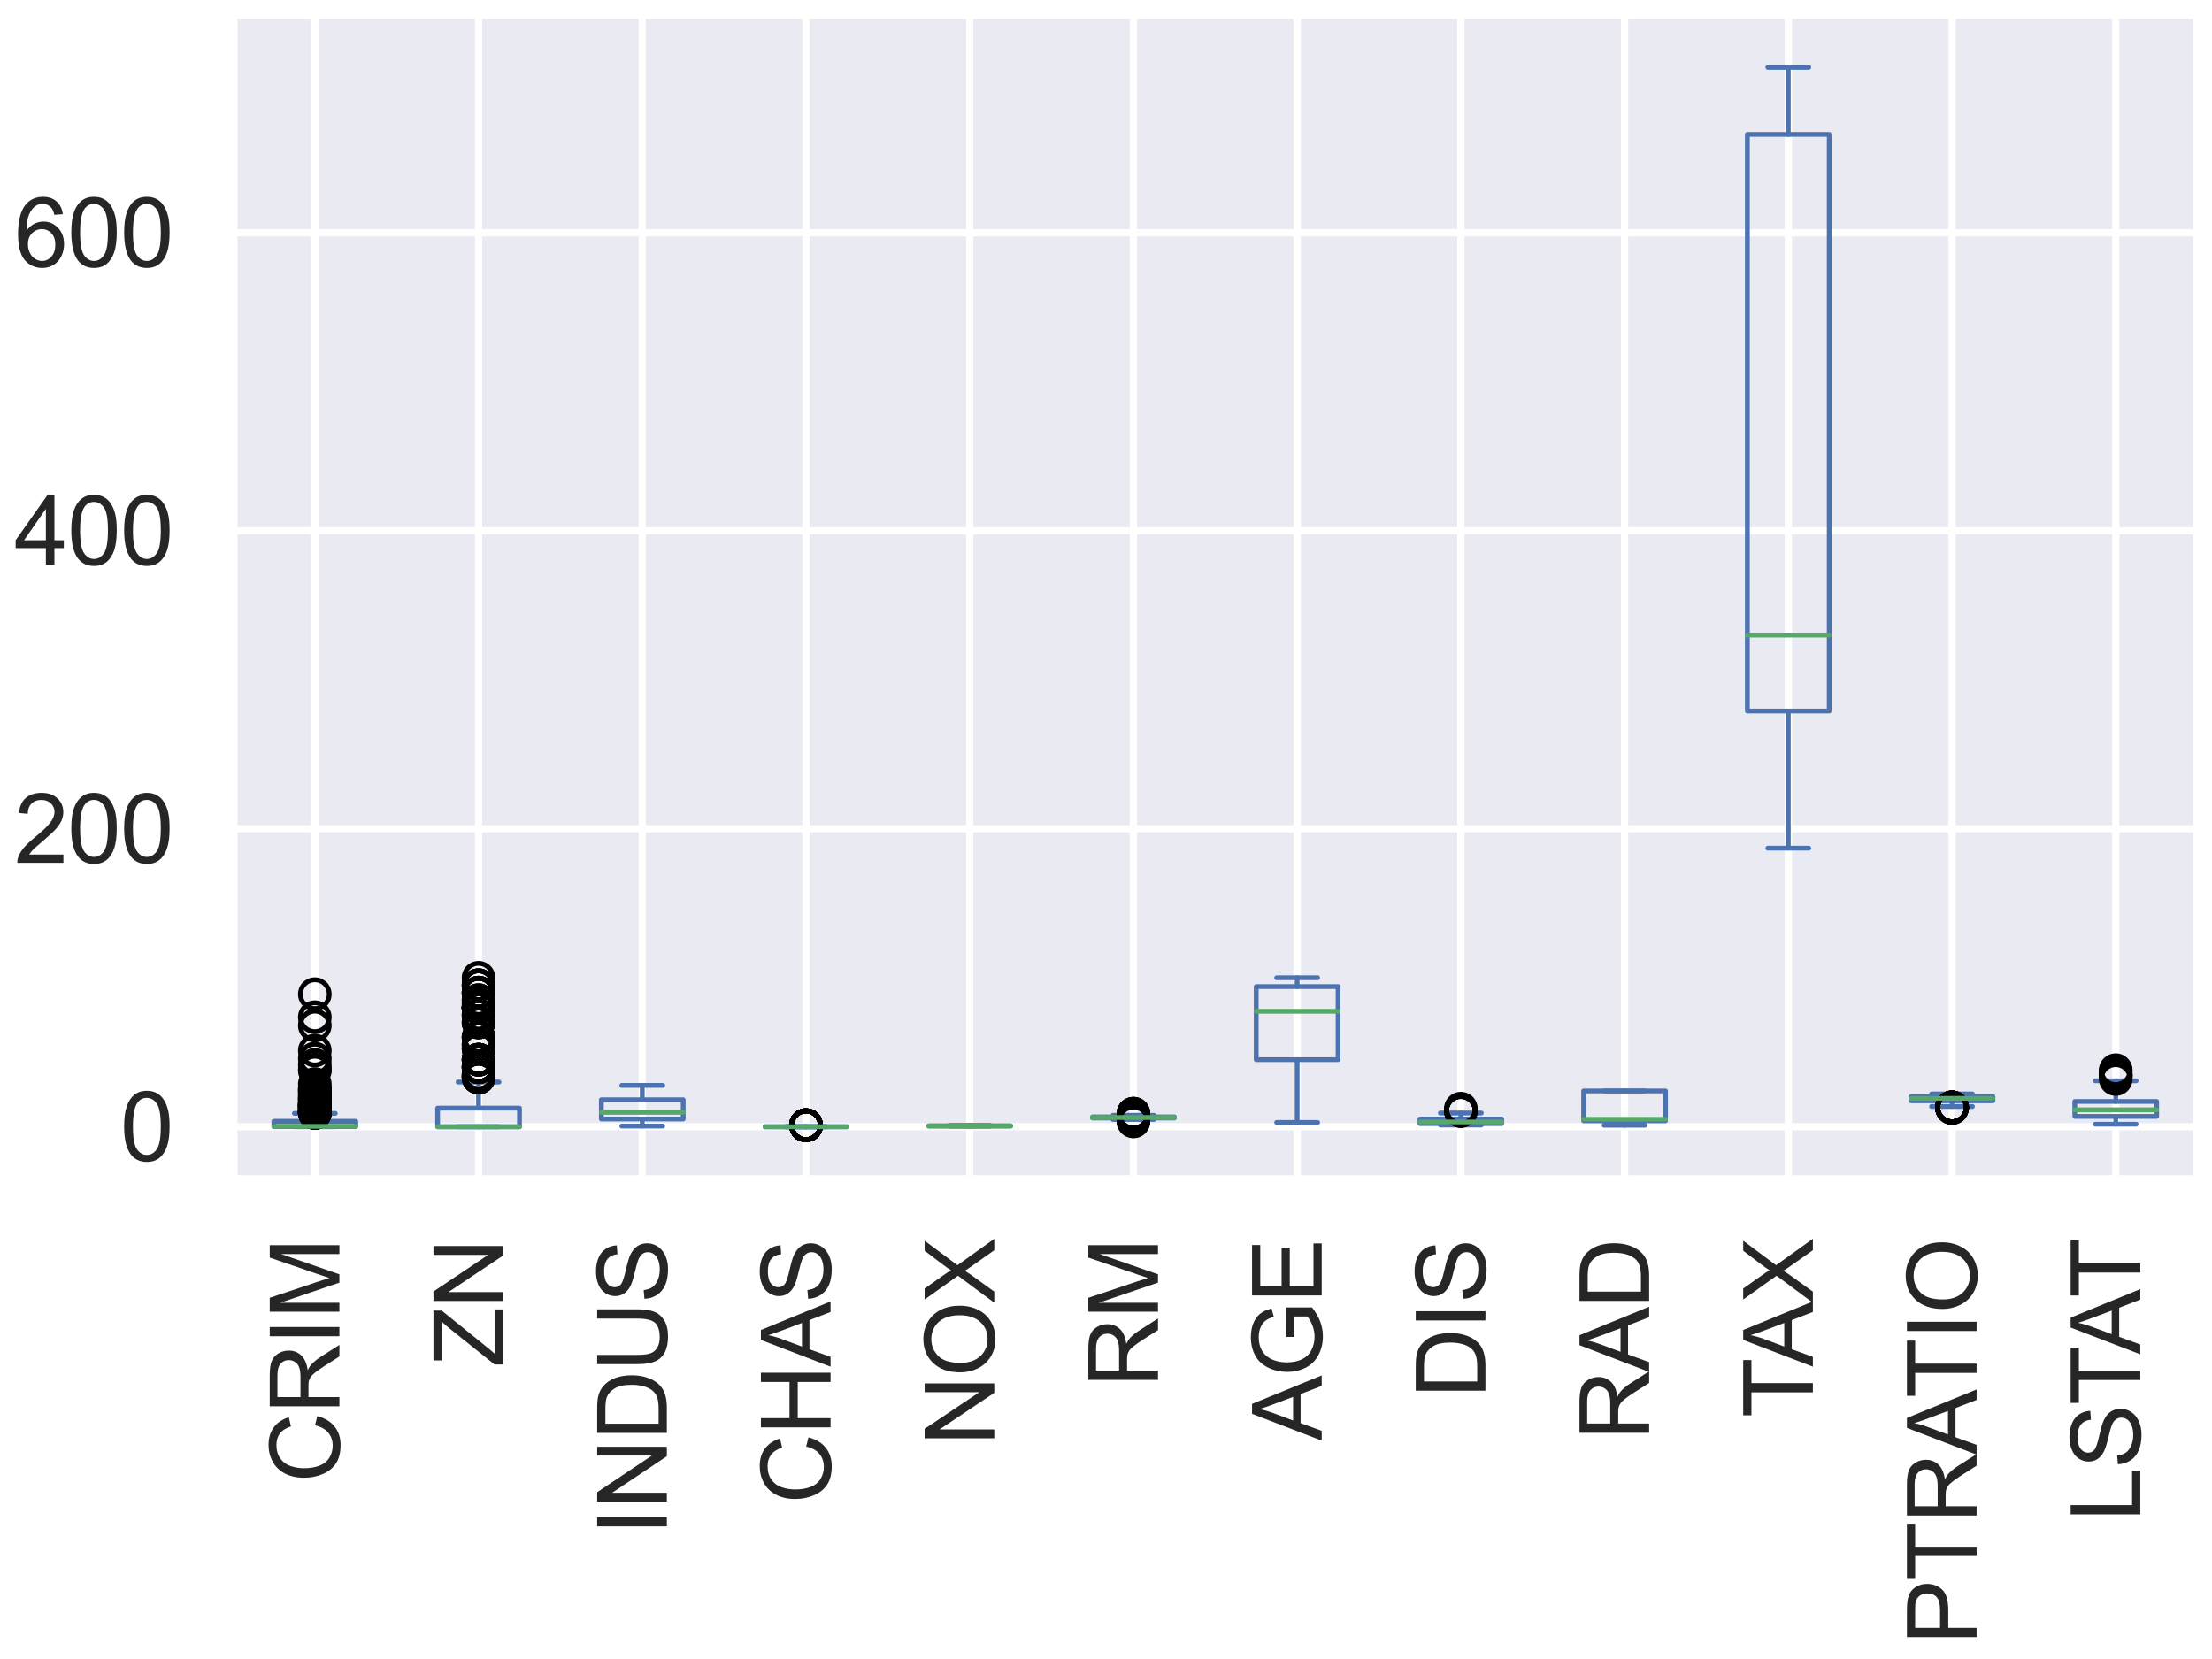 <?xml version="1.0" encoding="utf-8" standalone="no"?>
<!DOCTYPE svg PUBLIC "-//W3C//DTD SVG 1.1//EN"
  "http://www.w3.org/Graphics/SVG/1.1/DTD/svg11.dtd">
<svg xmlns:xlink="http://www.w3.org/1999/xlink" width="460.8pt" height="345.6pt" viewBox="0 0 460.8 345.6" xmlns="http://www.w3.org/2000/svg" version="1.1">
 <defs>
  <style type="text/css">*{stroke-linejoin: round; stroke-linecap: butt}</style>
 </defs>
 <g id="figure_1">
  <g id="patch_1">
   <path d="M 0 345.6 
L 460.8 345.6 
L 460.8 0 
L 0 0 
z
" style="fill: #ffffff"/>
  </g>
  <g id="axes_1">
   <g id="patch_2">
    <path d="M 48.532 245.758 
L 457.8 245.758 
L 457.8 3 
L 48.532 3 
z
" style="fill: #eaeaf2"/>
   </g>
   <g id="matplotlib.axis_1">
    <g id="xtick_1">
     <g id="line2d_1">
      <path d="M 65.585 245.758 
L 65.585 3 
" clip-path="url(#pb0c909e4e2)" style="fill: none; stroke: #ffffff; stroke-width: 1.5; stroke-linecap: round"/>
     </g>
     <g id="text_1">
      <!-- CRIM -->
      <g style="fill: #262626" transform="translate(70.704 308.85) rotate(-90) scale(0.198 -0.198)">
       <defs>
        <path id="ArialMT-43" d="M 3763 1606 
L 4369 1453 
Q 4178 706 3683 314 
Q 3188 -78 2472 -78 
Q 1731 -78 1267 223 
Q 803 525 561 1097 
Q 319 1669 319 2325 
Q 319 3041 592 3573 
Q 866 4106 1370 4382 
Q 1875 4659 2481 4659 
Q 3169 4659 3637 4309 
Q 4106 3959 4291 3325 
L 3694 3184 
Q 3534 3684 3231 3912 
Q 2928 4141 2469 4141 
Q 1941 4141 1586 3887 
Q 1231 3634 1087 3207 
Q 944 2781 944 2328 
Q 944 1744 1114 1308 
Q 1284 872 1643 656 
Q 2003 441 2422 441 
Q 2931 441 3284 734 
Q 3638 1028 3763 1606 
z
" transform="scale(0.016)"/>
        <path id="ArialMT-52" d="M 503 0 
L 503 4581 
L 2534 4581 
Q 3147 4581 3465 4457 
Q 3784 4334 3975 4021 
Q 4166 3709 4166 3331 
Q 4166 2844 3850 2509 
Q 3534 2175 2875 2084 
Q 3116 1969 3241 1856 
Q 3506 1613 3744 1247 
L 4541 0 
L 3778 0 
L 3172 953 
Q 2906 1366 2734 1584 
Q 2563 1803 2427 1890 
Q 2291 1978 2150 2013 
Q 2047 2034 1813 2034 
L 1109 2034 
L 1109 0 
L 503 0 
z
M 1109 2559 
L 2413 2559 
Q 2828 2559 3062 2645 
Q 3297 2731 3419 2920 
Q 3541 3109 3541 3331 
Q 3541 3656 3305 3865 
Q 3069 4075 2559 4075 
L 1109 4075 
L 1109 2559 
z
" transform="scale(0.016)"/>
        <path id="ArialMT-49" d="M 597 0 
L 597 4581 
L 1203 4581 
L 1203 0 
L 597 0 
z
" transform="scale(0.016)"/>
        <path id="ArialMT-4d" d="M 475 0 
L 475 4581 
L 1388 4581 
L 2472 1338 
Q 2622 884 2691 659 
Q 2769 909 2934 1394 
L 4031 4581 
L 4847 4581 
L 4847 0 
L 4263 0 
L 4263 3834 
L 2931 0 
L 2384 0 
L 1059 3900 
L 1059 0 
L 475 0 
z
" transform="scale(0.016)"/>
       </defs>
       <use xlink:href="#ArialMT-43"/>
       <use xlink:href="#ArialMT-52" x="72.217"/>
       <use xlink:href="#ArialMT-49" x="144.434"/>
       <use xlink:href="#ArialMT-4d" x="172.217"/>
      </g>
     </g>
    </g>
    <g id="xtick_2">
     <g id="line2d_2">
      <path d="M 99.691 245.758 
L 99.691 3 
" clip-path="url(#pb0c909e4e2)" style="fill: none; stroke: #ffffff; stroke-width: 1.5; stroke-linecap: round"/>
     </g>
     <g id="text_2">
      <!-- ZN -->
      <g style="fill: #262626" transform="translate(104.809 284.651) rotate(-90) scale(0.198 -0.198)">
       <defs>
        <path id="ArialMT-5a" d="M 128 0 
L 128 563 
L 2475 3497 
Q 2725 3809 2950 4041 
L 394 4041 
L 394 4581 
L 3675 4581 
L 3675 4041 
L 1103 863 
L 825 541 
L 3750 541 
L 3750 0 
L 128 0 
z
" transform="scale(0.016)"/>
        <path id="ArialMT-4e" d="M 488 0 
L 488 4581 
L 1109 4581 
L 3516 984 
L 3516 4581 
L 4097 4581 
L 4097 0 
L 3475 0 
L 1069 3600 
L 1069 0 
L 488 0 
z
" transform="scale(0.016)"/>
       </defs>
       <use xlink:href="#ArialMT-5a"/>
       <use xlink:href="#ArialMT-4e" x="61.084"/>
      </g>
     </g>
    </g>
    <g id="xtick_3">
     <g id="line2d_3">
      <path d="M 133.796 245.758 
L 133.796 3 
" clip-path="url(#pb0c909e4e2)" style="fill: none; stroke: #ffffff; stroke-width: 1.5; stroke-linecap: round"/>
     </g>
     <g id="text_3">
      <!-- INDUS -->
      <g style="fill: #262626" transform="translate(138.915 319.864) rotate(-90) scale(0.198 -0.198)">
       <defs>
        <path id="ArialMT-44" d="M 494 0 
L 494 4581 
L 2072 4581 
Q 2606 4581 2888 4516 
Q 3281 4425 3559 4188 
Q 3922 3881 4101 3404 
Q 4281 2928 4281 2316 
Q 4281 1794 4159 1391 
Q 4038 988 3847 723 
Q 3656 459 3429 307 
Q 3203 156 2883 78 
Q 2563 0 2147 0 
L 494 0 
z
M 1100 541 
L 2078 541 
Q 2531 541 2789 625 
Q 3047 709 3200 863 
Q 3416 1078 3536 1442 
Q 3656 1806 3656 2325 
Q 3656 3044 3420 3430 
Q 3184 3816 2847 3947 
Q 2603 4041 2063 4041 
L 1100 4041 
L 1100 541 
z
" transform="scale(0.016)"/>
        <path id="ArialMT-55" d="M 3500 4581 
L 4106 4581 
L 4106 1934 
Q 4106 1244 3950 837 
Q 3794 431 3386 176 
Q 2978 -78 2316 -78 
Q 1672 -78 1262 144 
Q 853 366 678 786 
Q 503 1206 503 1934 
L 503 4581 
L 1109 4581 
L 1109 1938 
Q 1109 1341 1220 1058 
Q 1331 775 1601 622 
Q 1872 469 2263 469 
Q 2931 469 3215 772 
Q 3500 1075 3500 1938 
L 3500 4581 
z
" transform="scale(0.016)"/>
        <path id="ArialMT-53" d="M 288 1472 
L 859 1522 
Q 900 1178 1048 958 
Q 1197 738 1509 602 
Q 1822 466 2213 466 
Q 2559 466 2825 569 
Q 3091 672 3220 851 
Q 3350 1031 3350 1244 
Q 3350 1459 3225 1620 
Q 3100 1781 2813 1891 
Q 2628 1963 1997 2114 
Q 1366 2266 1113 2400 
Q 784 2572 623 2826 
Q 463 3081 463 3397 
Q 463 3744 659 4045 
Q 856 4347 1234 4503 
Q 1613 4659 2075 4659 
Q 2584 4659 2973 4495 
Q 3363 4331 3572 4012 
Q 3781 3694 3797 3291 
L 3216 3247 
Q 3169 3681 2898 3903 
Q 2628 4125 2100 4125 
Q 1550 4125 1298 3923 
Q 1047 3722 1047 3438 
Q 1047 3191 1225 3031 
Q 1400 2872 2139 2705 
Q 2878 2538 3153 2413 
Q 3553 2228 3743 1945 
Q 3934 1663 3934 1294 
Q 3934 928 3725 604 
Q 3516 281 3123 101 
Q 2731 -78 2241 -78 
Q 1619 -78 1198 103 
Q 778 284 539 648 
Q 300 1013 288 1472 
z
" transform="scale(0.016)"/>
       </defs>
       <use xlink:href="#ArialMT-49"/>
       <use xlink:href="#ArialMT-4e" x="27.783"/>
       <use xlink:href="#ArialMT-44" x="100"/>
       <use xlink:href="#ArialMT-55" x="172.217"/>
       <use xlink:href="#ArialMT-53" x="244.434"/>
      </g>
     </g>
    </g>
    <g id="xtick_4">
     <g id="line2d_4">
      <path d="M 167.902 245.758 
L 167.902 3 
" clip-path="url(#pb0c909e4e2)" style="fill: none; stroke: #ffffff; stroke-width: 1.5; stroke-linecap: round"/>
     </g>
     <g id="text_4">
      <!-- CHAS -->
      <g style="fill: #262626" transform="translate(173.021 313.271) rotate(-90) scale(0.198 -0.198)">
       <defs>
        <path id="ArialMT-48" d="M 513 0 
L 513 4581 
L 1119 4581 
L 1119 2700 
L 3500 2700 
L 3500 4581 
L 4106 4581 
L 4106 0 
L 3500 0 
L 3500 2159 
L 1119 2159 
L 1119 0 
L 513 0 
z
" transform="scale(0.016)"/>
        <path id="ArialMT-41" d="M -9 0 
L 1750 4581 
L 2403 4581 
L 4278 0 
L 3588 0 
L 3053 1388 
L 1138 1388 
L 634 0 
L -9 0 
z
M 1313 1881 
L 2866 1881 
L 2388 3150 
Q 2169 3728 2063 4100 
Q 1975 3659 1816 3225 
L 1313 1881 
z
" transform="scale(0.016)"/>
       </defs>
       <use xlink:href="#ArialMT-43"/>
       <use xlink:href="#ArialMT-48" x="72.217"/>
       <use xlink:href="#ArialMT-41" x="144.434"/>
       <use xlink:href="#ArialMT-53" x="211.133"/>
      </g>
     </g>
    </g>
    <g id="xtick_5">
     <g id="line2d_5">
      <path d="M 202.008 245.758 
L 202.008 3 
" clip-path="url(#pb0c909e4e2)" style="fill: none; stroke: #ffffff; stroke-width: 1.5; stroke-linecap: round"/>
     </g>
     <g id="text_5">
      <!-- NOX -->
      <g style="fill: #262626" transform="translate(207.126 301.165) rotate(-90) scale(0.198 -0.198)">
       <defs>
        <path id="ArialMT-4f" d="M 309 2231 
Q 309 3372 921 4017 
Q 1534 4663 2503 4663 
Q 3138 4663 3647 4359 
Q 4156 4056 4423 3514 
Q 4691 2972 4691 2284 
Q 4691 1588 4409 1038 
Q 4128 488 3612 205 
Q 3097 -78 2500 -78 
Q 1853 -78 1343 234 
Q 834 547 571 1087 
Q 309 1628 309 2231 
z
M 934 2222 
Q 934 1394 1379 917 
Q 1825 441 2497 441 
Q 3181 441 3623 922 
Q 4066 1403 4066 2288 
Q 4066 2847 3877 3264 
Q 3688 3681 3323 3911 
Q 2959 4141 2506 4141 
Q 1863 4141 1398 3698 
Q 934 3256 934 2222 
z
" transform="scale(0.016)"/>
        <path id="ArialMT-58" d="M 28 0 
L 1800 2388 
L 238 4581 
L 959 4581 
L 1791 3406 
Q 2050 3041 2159 2844 
Q 2313 3094 2522 3366 
L 3444 4581 
L 4103 4581 
L 2494 2422 
L 4228 0 
L 3478 0 
L 2325 1634 
Q 2228 1775 2125 1941 
Q 1972 1691 1906 1597 
L 756 0 
L 28 0 
z
" transform="scale(0.016)"/>
       </defs>
       <use xlink:href="#ArialMT-4e"/>
       <use xlink:href="#ArialMT-4f" x="72.217"/>
       <use xlink:href="#ArialMT-58" x="150"/>
      </g>
     </g>
    </g>
    <g id="xtick_6">
     <g id="line2d_6">
      <path d="M 236.113 245.758 
L 236.113 3 
" clip-path="url(#pb0c909e4e2)" style="fill: none; stroke: #ffffff; stroke-width: 1.5; stroke-linecap: round"/>
     </g>
     <g id="text_6">
      <!-- RM -->
      <g style="fill: #262626" transform="translate(241.232 289.05) rotate(-90) scale(0.198 -0.198)">
       <use xlink:href="#ArialMT-52"/>
       <use xlink:href="#ArialMT-4d" x="72.217"/>
      </g>
     </g>
    </g>
    <g id="xtick_7">
     <g id="line2d_7">
      <path d="M 270.219 245.758 
L 270.219 3 
" clip-path="url(#pb0c909e4e2)" style="fill: none; stroke: #ffffff; stroke-width: 1.5; stroke-linecap: round"/>
     </g>
     <g id="text_7">
      <!-- AGE -->
      <g style="fill: #262626" transform="translate(275.337 300.073) rotate(-90) scale(0.198 -0.198)">
       <defs>
        <path id="ArialMT-47" d="M 2638 1797 
L 2638 2334 
L 4578 2338 
L 4578 638 
Q 4131 281 3656 101 
Q 3181 -78 2681 -78 
Q 2006 -78 1454 211 
Q 903 500 622 1047 
Q 341 1594 341 2269 
Q 341 2938 620 3517 
Q 900 4097 1425 4378 
Q 1950 4659 2634 4659 
Q 3131 4659 3532 4498 
Q 3934 4338 4162 4050 
Q 4391 3763 4509 3300 
L 3963 3150 
Q 3859 3500 3706 3700 
Q 3553 3900 3268 4020 
Q 2984 4141 2638 4141 
Q 2222 4141 1919 4014 
Q 1616 3888 1430 3681 
Q 1244 3475 1141 3228 
Q 966 2803 966 2306 
Q 966 1694 1177 1281 
Q 1388 869 1791 669 
Q 2194 469 2647 469 
Q 3041 469 3416 620 
Q 3791 772 3984 944 
L 3984 1797 
L 2638 1797 
z
" transform="scale(0.016)"/>
        <path id="ArialMT-45" d="M 506 0 
L 506 4581 
L 3819 4581 
L 3819 4041 
L 1113 4041 
L 1113 2638 
L 3647 2638 
L 3647 2100 
L 1113 2100 
L 1113 541 
L 3925 541 
L 3925 0 
L 506 0 
z
" transform="scale(0.016)"/>
       </defs>
       <use xlink:href="#ArialMT-41"/>
       <use xlink:href="#ArialMT-47" x="66.699"/>
       <use xlink:href="#ArialMT-45" x="144.482"/>
      </g>
     </g>
    </g>
    <g id="xtick_8">
     <g id="line2d_8">
      <path d="M 304.324 245.758 
L 304.324 3 
" clip-path="url(#pb0c909e4e2)" style="fill: none; stroke: #ffffff; stroke-width: 1.5; stroke-linecap: round"/>
     </g>
     <g id="text_8">
      <!-- DIS -->
      <g style="fill: #262626" transform="translate(309.443 291.265) rotate(-90) scale(0.198 -0.198)">
       <use xlink:href="#ArialMT-44"/>
       <use xlink:href="#ArialMT-49" x="72.217"/>
       <use xlink:href="#ArialMT-53" x="100"/>
      </g>
     </g>
    </g>
    <g id="xtick_9">
     <g id="line2d_9">
      <path d="M 338.43 245.758 
L 338.43 3 
" clip-path="url(#pb0c909e4e2)" style="fill: none; stroke: #ffffff; stroke-width: 1.5; stroke-linecap: round"/>
     </g>
     <g id="text_9">
      <!-- RAD -->
      <g style="fill: #262626" transform="translate(343.549 300.064) rotate(-90) scale(0.198 -0.198)">
       <use xlink:href="#ArialMT-52"/>
       <use xlink:href="#ArialMT-41" x="72.217"/>
       <use xlink:href="#ArialMT-44" x="138.916"/>
      </g>
     </g>
    </g>
    <g id="xtick_10">
     <g id="line2d_10">
      <path d="M 372.536 245.758 
L 372.536 3 
" clip-path="url(#pb0c909e4e2)" style="fill: none; stroke: #ffffff; stroke-width: 1.5; stroke-linecap: round"/>
     </g>
     <g id="text_10">
      <!-- TAX -->
      <g style="fill: #262626" transform="translate(377.654 295.306) rotate(-90) scale(0.198 -0.198)">
       <defs>
        <path id="ArialMT-54" d="M 1659 0 
L 1659 4041 
L 150 4041 
L 150 4581 
L 3781 4581 
L 3781 4041 
L 2266 4041 
L 2266 0 
L 1659 0 
z
" transform="scale(0.016)"/>
       </defs>
       <use xlink:href="#ArialMT-54"/>
       <use xlink:href="#ArialMT-41" x="53.709"/>
       <use xlink:href="#ArialMT-58" x="120.408"/>
      </g>
     </g>
    </g>
    <g id="xtick_11">
     <g id="line2d_11">
      <path d="M 406.641 245.758 
L 406.641 3 
" clip-path="url(#pb0c909e4e2)" style="fill: none; stroke: #ffffff; stroke-width: 1.5; stroke-linecap: round"/>
     </g>
     <g id="text_11">
      <!-- PTRATIO -->
      <g style="fill: #262626" transform="translate(411.76 342.6) rotate(-90) scale(0.198 -0.198)">
       <defs>
        <path id="ArialMT-50" d="M 494 0 
L 494 4581 
L 2222 4581 
Q 2678 4581 2919 4538 
Q 3256 4481 3484 4323 
Q 3713 4166 3852 3881 
Q 3991 3597 3991 3256 
Q 3991 2672 3619 2267 
Q 3247 1863 2275 1863 
L 1100 1863 
L 1100 0 
L 494 0 
z
M 1100 2403 
L 2284 2403 
Q 2872 2403 3119 2622 
Q 3366 2841 3366 3238 
Q 3366 3525 3220 3729 
Q 3075 3934 2838 4000 
Q 2684 4041 2272 4041 
L 1100 4041 
L 1100 2403 
z
" transform="scale(0.016)"/>
       </defs>
       <use xlink:href="#ArialMT-50"/>
       <use xlink:href="#ArialMT-54" x="66.699"/>
       <use xlink:href="#ArialMT-52" x="127.783"/>
       <use xlink:href="#ArialMT-41" x="200"/>
       <use xlink:href="#ArialMT-54" x="259.324"/>
       <use xlink:href="#ArialMT-49" x="320.408"/>
       <use xlink:href="#ArialMT-4f" x="348.191"/>
      </g>
     </g>
    </g>
    <g id="xtick_12">
     <g id="line2d_12">
      <path d="M 440.747 245.758 
L 440.747 3 
" clip-path="url(#pb0c909e4e2)" style="fill: none; stroke: #ffffff; stroke-width: 1.5; stroke-linecap: round"/>
     </g>
     <g id="text_12">
      <!-- LSTAT -->
      <g style="fill: #262626" transform="translate(445.866 316.949) rotate(-90) scale(0.198 -0.198)">
       <defs>
        <path id="ArialMT-4c" d="M 469 0 
L 469 4581 
L 1075 4581 
L 1075 541 
L 3331 541 
L 3331 0 
L 469 0 
z
" transform="scale(0.016)"/>
       </defs>
       <use xlink:href="#ArialMT-4c"/>
       <use xlink:href="#ArialMT-53" x="55.615"/>
       <use xlink:href="#ArialMT-54" x="122.314"/>
       <use xlink:href="#ArialMT-41" x="176.023"/>
       <use xlink:href="#ArialMT-54" x="235.348"/>
      </g>
     </g>
    </g>
   </g>
   <g id="matplotlib.axis_2">
    <g id="ytick_1">
     <g id="line2d_13">
      <path d="M 48.532 234.724 
L 457.8 234.724 
" clip-path="url(#pb0c909e4e2)" style="fill: none; stroke: #ffffff; stroke-width: 1.5; stroke-linecap: round"/>
     </g>
     <g id="text_13">
      <!-- 0 -->
      <g style="fill: #262626" transform="translate(25.022 241.81) scale(0.198 -0.198)">
       <defs>
        <path id="ArialMT-30" d="M 266 2259 
Q 266 3072 433 3567 
Q 600 4063 929 4331 
Q 1259 4600 1759 4600 
Q 2128 4600 2406 4451 
Q 2684 4303 2865 4023 
Q 3047 3744 3150 3342 
Q 3253 2941 3253 2259 
Q 3253 1453 3087 958 
Q 2922 463 2592 192 
Q 2263 -78 1759 -78 
Q 1097 -78 719 397 
Q 266 969 266 2259 
z
M 844 2259 
Q 844 1131 1108 757 
Q 1372 384 1759 384 
Q 2147 384 2411 759 
Q 2675 1134 2675 2259 
Q 2675 3391 2411 3762 
Q 2147 4134 1753 4134 
Q 1366 4134 1134 3806 
Q 844 3388 844 2259 
z
" transform="scale(0.016)"/>
       </defs>
       <use xlink:href="#ArialMT-30"/>
      </g>
     </g>
    </g>
    <g id="ytick_2">
     <g id="line2d_14">
      <path d="M 48.532 172.645 
L 457.8 172.645 
" clip-path="url(#pb0c909e4e2)" style="fill: none; stroke: #ffffff; stroke-width: 1.5; stroke-linecap: round"/>
     </g>
     <g id="text_14">
      <!-- 200 -->
      <g style="fill: #262626" transform="translate(3 179.731) scale(0.198 -0.198)">
       <defs>
        <path id="ArialMT-32" d="M 3222 541 
L 3222 0 
L 194 0 
Q 188 203 259 391 
Q 375 700 629 1000 
Q 884 1300 1366 1694 
Q 2113 2306 2375 2664 
Q 2638 3022 2638 3341 
Q 2638 3675 2398 3904 
Q 2159 4134 1775 4134 
Q 1369 4134 1125 3890 
Q 881 3647 878 3216 
L 300 3275 
Q 359 3922 746 4261 
Q 1134 4600 1788 4600 
Q 2447 4600 2831 4234 
Q 3216 3869 3216 3328 
Q 3216 3053 3103 2787 
Q 2991 2522 2730 2228 
Q 2469 1934 1863 1422 
Q 1356 997 1212 845 
Q 1069 694 975 541 
L 3222 541 
z
" transform="scale(0.016)"/>
       </defs>
       <use xlink:href="#ArialMT-32"/>
       <use xlink:href="#ArialMT-30" x="55.615"/>
       <use xlink:href="#ArialMT-30" x="111.23"/>
      </g>
     </g>
    </g>
    <g id="ytick_3">
     <g id="line2d_15">
      <path d="M 48.532 110.567 
L 457.8 110.567 
" clip-path="url(#pb0c909e4e2)" style="fill: none; stroke: #ffffff; stroke-width: 1.5; stroke-linecap: round"/>
     </g>
     <g id="text_15">
      <!-- 400 -->
      <g style="fill: #262626" transform="translate(3 117.653) scale(0.198 -0.198)">
       <defs>
        <path id="ArialMT-34" d="M 2069 0 
L 2069 1097 
L 81 1097 
L 81 1613 
L 2172 4581 
L 2631 4581 
L 2631 1613 
L 3250 1613 
L 3250 1097 
L 2631 1097 
L 2631 0 
L 2069 0 
z
M 2069 1613 
L 2069 3678 
L 634 1613 
L 2069 1613 
z
" transform="scale(0.016)"/>
       </defs>
       <use xlink:href="#ArialMT-34"/>
       <use xlink:href="#ArialMT-30" x="55.615"/>
       <use xlink:href="#ArialMT-30" x="111.23"/>
      </g>
     </g>
    </g>
    <g id="ytick_4">
     <g id="line2d_16">
      <path d="M 48.532 48.488 
L 457.8 48.488 
" clip-path="url(#pb0c909e4e2)" style="fill: none; stroke: #ffffff; stroke-width: 1.5; stroke-linecap: round"/>
     </g>
     <g id="text_16">
      <!-- 600 -->
      <g style="fill: #262626" transform="translate(3 55.574) scale(0.198 -0.198)">
       <defs>
        <path id="ArialMT-36" d="M 3184 3459 
L 2625 3416 
Q 2550 3747 2413 3897 
Q 2184 4138 1850 4138 
Q 1581 4138 1378 3988 
Q 1113 3794 959 3422 
Q 806 3050 800 2363 
Q 1003 2672 1297 2822 
Q 1591 2972 1913 2972 
Q 2475 2972 2870 2558 
Q 3266 2144 3266 1488 
Q 3266 1056 3080 686 
Q 2894 316 2569 119 
Q 2244 -78 1831 -78 
Q 1128 -78 684 439 
Q 241 956 241 2144 
Q 241 3472 731 4075 
Q 1159 4600 1884 4600 
Q 2425 4600 2770 4297 
Q 3116 3994 3184 3459 
z
M 888 1484 
Q 888 1194 1011 928 
Q 1134 663 1356 523 
Q 1578 384 1822 384 
Q 2178 384 2434 671 
Q 2691 959 2691 1453 
Q 2691 1928 2437 2201 
Q 2184 2475 1800 2475 
Q 1419 2475 1153 2201 
Q 888 1928 888 1484 
z
" transform="scale(0.016)"/>
       </defs>
       <use xlink:href="#ArialMT-36"/>
       <use xlink:href="#ArialMT-30" x="55.615"/>
       <use xlink:href="#ArialMT-30" x="111.23"/>
      </g>
     </g>
    </g>
   </g>
   <g id="line2d_17">
    <path d="M 57.059 234.698 
L 74.111 234.698 
L 74.111 233.582 
L 57.059 233.582 
L 57.059 234.698 
" clip-path="url(#pb0c909e4e2)" style="fill: none; stroke: #4c72b0; stroke-linecap: round"/>
   </g>
   <g id="line2d_18">
    <path d="M 65.585 234.698 
L 65.585 234.722 
" clip-path="url(#pb0c909e4e2)" style="fill: none; stroke: #4c72b0; stroke-linecap: round"/>
   </g>
   <g id="line2d_19">
    <path d="M 65.585 233.582 
L 65.585 231.935 
" clip-path="url(#pb0c909e4e2)" style="fill: none; stroke: #4c72b0; stroke-linecap: round"/>
   </g>
   <g id="line2d_20">
    <path d="M 61.322 234.722 
L 69.848 234.722 
" clip-path="url(#pb0c909e4e2)" style="fill: none; stroke: #4c72b0; stroke-linecap: round"/>
   </g>
   <g id="line2d_21">
    <path d="M 61.322 231.935 
L 69.848 231.935 
" clip-path="url(#pb0c909e4e2)" style="fill: none; stroke: #4c72b0; stroke-linecap: round"/>
   </g>
   <g id="line2d_22">
    <defs>
     <path id="madcc2e44f0" d="M 0 3 
C 0.796 3 1.559 2.684 2.121 2.121 
C 2.684 1.559 3 0.796 3 0 
C 3 -0.796 2.684 -1.559 2.121 -2.121 
C 1.559 -2.684 0.796 -3 0 -3 
C -0.796 -3 -1.559 -2.684 -2.121 -2.121 
C -2.684 -1.559 -3 -0.796 -3 0 
C -3 0.796 -2.684 1.559 -2.121 2.121 
C -1.559 2.684 -0.796 3 0 3 
z
" style="stroke: #000000"/>
    </defs>
    <g clip-path="url(#pb0c909e4e2)">
     <use xlink:href="#madcc2e44f0" x="65.585" y="230.526" style="fill-opacity: 0; stroke: #000000"/>
     <use xlink:href="#madcc2e44f0" x="65.585" y="231.858" style="fill-opacity: 0; stroke: #000000"/>
     <use xlink:href="#madcc2e44f0" x="65.585" y="231.276" style="fill-opacity: 0; stroke: #000000"/>
     <use xlink:href="#madcc2e44f0" x="65.585" y="228.982" style="fill-opacity: 0; stroke: #000000"/>
     <use xlink:href="#madcc2e44f0" x="65.585" y="228.637" style="fill-opacity: 0; stroke: #000000"/>
     <use xlink:href="#madcc2e44f0" x="65.585" y="229.978" style="fill-opacity: 0; stroke: #000000"/>
     <use xlink:href="#madcc2e44f0" x="65.585" y="231.674" style="fill-opacity: 0; stroke: #000000"/>
     <use xlink:href="#madcc2e44f0" x="65.585" y="227.383" style="fill-opacity: 0; stroke: #000000"/>
     <use xlink:href="#madcc2e44f0" x="65.585" y="229.178" style="fill-opacity: 0; stroke: #000000"/>
     <use xlink:href="#madcc2e44f0" x="65.585" y="207.106" style="fill-opacity: 0; stroke: #000000"/>
     <use xlink:href="#madcc2e44f0" x="65.585" y="229.796" style="fill-opacity: 0; stroke: #000000"/>
     <use xlink:href="#madcc2e44f0" x="65.585" y="231.872" style="fill-opacity: 0; stroke: #000000"/>
     <use xlink:href="#madcc2e44f0" x="65.585" y="228.489" style="fill-opacity: 0; stroke: #000000"/>
     <use xlink:href="#madcc2e44f0" x="65.585" y="229.505" style="fill-opacity: 0; stroke: #000000"/>
     <use xlink:href="#madcc2e44f0" x="65.585" y="227.152" style="fill-opacity: 0; stroke: #000000"/>
     <use xlink:href="#madcc2e44f0" x="65.585" y="227.71" style="fill-opacity: 0; stroke: #000000"/>
     <use xlink:href="#madcc2e44f0" x="65.585" y="230.274" style="fill-opacity: 0; stroke: #000000"/>
     <use xlink:href="#madcc2e44f0" x="65.585" y="231.13" style="fill-opacity: 0; stroke: #000000"/>
     <use xlink:href="#madcc2e44f0" x="65.585" y="230.577" style="fill-opacity: 0; stroke: #000000"/>
     <use xlink:href="#madcc2e44f0" x="65.585" y="222.819" style="fill-opacity: 0; stroke: #000000"/>
     <use xlink:href="#madcc2e44f0" x="65.585" y="231.645" style="fill-opacity: 0; stroke: #000000"/>
     <use xlink:href="#madcc2e44f0" x="65.585" y="226.949" style="fill-opacity: 0; stroke: #000000"/>
     <use xlink:href="#madcc2e44f0" x="65.585" y="230.305" style="fill-opacity: 0; stroke: #000000"/>
     <use xlink:href="#madcc2e44f0" x="65.585" y="231.745" style="fill-opacity: 0; stroke: #000000"/>
     <use xlink:href="#madcc2e44f0" x="65.585" y="227.025" style="fill-opacity: 0; stroke: #000000"/>
     <use xlink:href="#madcc2e44f0" x="65.585" y="221.833" style="fill-opacity: 0; stroke: #000000"/>
     <use xlink:href="#madcc2e44f0" x="65.585" y="213.641" style="fill-opacity: 0; stroke: #000000"/>
     <use xlink:href="#madcc2e44f0" x="65.585" y="228.293" style="fill-opacity: 0; stroke: #000000"/>
     <use xlink:href="#madcc2e44f0" x="65.585" y="231.014" style="fill-opacity: 0; stroke: #000000"/>
     <use xlink:href="#madcc2e44f0" x="65.585" y="230.242" style="fill-opacity: 0; stroke: #000000"/>
     <use xlink:href="#madcc2e44f0" x="65.585" y="218.851" style="fill-opacity: 0; stroke: #000000"/>
     <use xlink:href="#madcc2e44f0" x="65.585" y="230.362" style="fill-opacity: 0; stroke: #000000"/>
     <use xlink:href="#madcc2e44f0" x="65.585" y="228.885" style="fill-opacity: 0; stroke: #000000"/>
     <use xlink:href="#madcc2e44f0" x="65.585" y="225.829" style="fill-opacity: 0; stroke: #000000"/>
     <use xlink:href="#madcc2e44f0" x="65.585" y="220.524" style="fill-opacity: 0; stroke: #000000"/>
     <use xlink:href="#madcc2e44f0" x="65.585" y="229.11" style="fill-opacity: 0; stroke: #000000"/>
     <use xlink:href="#madcc2e44f0" x="65.585" y="231.361" style="fill-opacity: 0; stroke: #000000"/>
     <use xlink:href="#madcc2e44f0" x="65.585" y="226.672" style="fill-opacity: 0; stroke: #000000"/>
     <use xlink:href="#madcc2e44f0" x="65.585" y="211.899" style="fill-opacity: 0; stroke: #000000"/>
     <use xlink:href="#madcc2e44f0" x="65.585" y="231.057" style="fill-opacity: 0; stroke: #000000"/>
     <use xlink:href="#madcc2e44f0" x="65.585" y="231.282" style="fill-opacity: 0; stroke: #000000"/>
     <use xlink:href="#madcc2e44f0" x="65.585" y="230.984" style="fill-opacity: 0; stroke: #000000"/>
     <use xlink:href="#madcc2e44f0" x="65.585" y="229.801" style="fill-opacity: 0; stroke: #000000"/>
     <use xlink:href="#madcc2e44f0" x="65.585" y="230.922" style="fill-opacity: 0; stroke: #000000"/>
     <use xlink:href="#madcc2e44f0" x="65.585" y="223.034" style="fill-opacity: 0; stroke: #000000"/>
     <use xlink:href="#madcc2e44f0" x="65.585" y="231.825" style="fill-opacity: 0; stroke: #000000"/>
     <use xlink:href="#madcc2e44f0" x="65.585" y="231.6" style="fill-opacity: 0; stroke: #000000"/>
     <use xlink:href="#madcc2e44f0" x="65.585" y="230.405" style="fill-opacity: 0; stroke: #000000"/>
     <use xlink:href="#madcc2e44f0" x="65.585" y="231.259" style="fill-opacity: 0; stroke: #000000"/>
     <use xlink:href="#madcc2e44f0" x="65.585" y="230.247" style="fill-opacity: 0; stroke: #000000"/>
     <use xlink:href="#madcc2e44f0" x="65.585" y="230.013" style="fill-opacity: 0; stroke: #000000"/>
     <use xlink:href="#madcc2e44f0" x="65.585" y="230.478" style="fill-opacity: 0; stroke: #000000"/>
     <use xlink:href="#madcc2e44f0" x="65.585" y="231.809" style="fill-opacity: 0; stroke: #000000"/>
     <use xlink:href="#madcc2e44f0" x="65.585" y="227.879" style="fill-opacity: 0; stroke: #000000"/>
     <use xlink:href="#madcc2e44f0" x="65.585" y="231.705" style="fill-opacity: 0; stroke: #000000"/>
     <use xlink:href="#madcc2e44f0" x="65.585" y="231.63" style="fill-opacity: 0; stroke: #000000"/>
     <use xlink:href="#madcc2e44f0" x="65.585" y="230.75" style="fill-opacity: 0; stroke: #000000"/>
     <use xlink:href="#madcc2e44f0" x="65.585" y="231.411" style="fill-opacity: 0; stroke: #000000"/>
     <use xlink:href="#madcc2e44f0" x="65.585" y="231.643" style="fill-opacity: 0; stroke: #000000"/>
     <use xlink:href="#madcc2e44f0" x="65.585" y="231.828" style="fill-opacity: 0; stroke: #000000"/>
     <use xlink:href="#madcc2e44f0" x="65.585" y="231.771" style="fill-opacity: 0; stroke: #000000"/>
     <use xlink:href="#madcc2e44f0" x="65.585" y="229.889" style="fill-opacity: 0; stroke: #000000"/>
     <use xlink:href="#madcc2e44f0" x="65.585" y="230.665" style="fill-opacity: 0; stroke: #000000"/>
     <use xlink:href="#madcc2e44f0" x="65.585" y="230.06" style="fill-opacity: 0; stroke: #000000"/>
     <use xlink:href="#madcc2e44f0" x="65.585" y="231.547" style="fill-opacity: 0; stroke: #000000"/>
     <use xlink:href="#madcc2e44f0" x="65.585" y="230.274" style="fill-opacity: 0; stroke: #000000"/>
    </g>
   </g>
   <g id="line2d_23">
    <path d="M 91.164 234.724 
L 108.217 234.724 
L 108.217 230.844 
L 91.164 230.844 
L 91.164 234.724 
" clip-path="url(#pb0c909e4e2)" style="fill: none; stroke: #4c72b0; stroke-linecap: round"/>
   </g>
   <g id="line2d_24">
    <path d="M 99.691 234.724 
L 99.691 234.724 
" clip-path="url(#pb0c909e4e2)" style="fill: none; stroke: #4c72b0; stroke-linecap: round"/>
   </g>
   <g id="line2d_25">
    <path d="M 99.691 230.844 
L 99.691 225.412 
" clip-path="url(#pb0c909e4e2)" style="fill: none; stroke: #4c72b0; stroke-linecap: round"/>
   </g>
   <g id="line2d_26">
    <path d="M 95.427 234.724 
L 103.954 234.724 
" clip-path="url(#pb0c909e4e2)" style="fill: none; stroke: #4c72b0; stroke-linecap: round"/>
   </g>
   <g id="line2d_27">
    <path d="M 95.427 225.412 
L 103.954 225.412 
" clip-path="url(#pb0c909e4e2)" style="fill: none; stroke: #4c72b0; stroke-linecap: round"/>
   </g>
   <g id="line2d_28">
    <g clip-path="url(#pb0c909e4e2)">
     <use xlink:href="#madcc2e44f0" x="99.691" y="211.444" style="fill-opacity: 0; stroke: #000000"/>
     <use xlink:href="#madcc2e44f0" x="99.691" y="211.444" style="fill-opacity: 0; stroke: #000000"/>
     <use xlink:href="#madcc2e44f0" x="99.691" y="211.444" style="fill-opacity: 0; stroke: #000000"/>
     <use xlink:href="#madcc2e44f0" x="99.691" y="206.788" style="fill-opacity: 0; stroke: #000000"/>
     <use xlink:href="#madcc2e44f0" x="99.691" y="208.34" style="fill-opacity: 0; stroke: #000000"/>
     <use xlink:href="#madcc2e44f0" x="99.691" y="203.684" style="fill-opacity: 0; stroke: #000000"/>
     <use xlink:href="#madcc2e44f0" x="99.691" y="209.892" style="fill-opacity: 0; stroke: #000000"/>
     <use xlink:href="#madcc2e44f0" x="99.691" y="209.892" style="fill-opacity: 0; stroke: #000000"/>
     <use xlink:href="#madcc2e44f0" x="99.691" y="220.756" style="fill-opacity: 0; stroke: #000000"/>
     <use xlink:href="#madcc2e44f0" x="99.691" y="220.756" style="fill-opacity: 0; stroke: #000000"/>
     <use xlink:href="#madcc2e44f0" x="99.691" y="220.756" style="fill-opacity: 0; stroke: #000000"/>
     <use xlink:href="#madcc2e44f0" x="99.691" y="220.756" style="fill-opacity: 0; stroke: #000000"/>
     <use xlink:href="#madcc2e44f0" x="99.691" y="220.756" style="fill-opacity: 0; stroke: #000000"/>
     <use xlink:href="#madcc2e44f0" x="99.691" y="220.756" style="fill-opacity: 0; stroke: #000000"/>
     <use xlink:href="#madcc2e44f0" x="99.691" y="216.1" style="fill-opacity: 0; stroke: #000000"/>
     <use xlink:href="#madcc2e44f0" x="99.691" y="216.1" style="fill-opacity: 0; stroke: #000000"/>
     <use xlink:href="#madcc2e44f0" x="99.691" y="209.892" style="fill-opacity: 0; stroke: #000000"/>
     <use xlink:href="#madcc2e44f0" x="99.691" y="209.892" style="fill-opacity: 0; stroke: #000000"/>
     <use xlink:href="#madcc2e44f0" x="99.691" y="209.892" style="fill-opacity: 0; stroke: #000000"/>
     <use xlink:href="#madcc2e44f0" x="99.691" y="209.892" style="fill-opacity: 0; stroke: #000000"/>
     <use xlink:href="#madcc2e44f0" x="99.691" y="205.236" style="fill-opacity: 0; stroke: #000000"/>
     <use xlink:href="#madcc2e44f0" x="99.691" y="205.236" style="fill-opacity: 0; stroke: #000000"/>
     <use xlink:href="#madcc2e44f0" x="99.691" y="209.116" style="fill-opacity: 0; stroke: #000000"/>
     <use xlink:href="#madcc2e44f0" x="99.691" y="209.116" style="fill-opacity: 0; stroke: #000000"/>
     <use xlink:href="#madcc2e44f0" x="99.691" y="205.236" style="fill-opacity: 0; stroke: #000000"/>
     <use xlink:href="#madcc2e44f0" x="99.691" y="205.236" style="fill-opacity: 0; stroke: #000000"/>
     <use xlink:href="#madcc2e44f0" x="99.691" y="209.892" style="fill-opacity: 0; stroke: #000000"/>
     <use xlink:href="#madcc2e44f0" x="99.691" y="209.892" style="fill-opacity: 0; stroke: #000000"/>
     <use xlink:href="#madcc2e44f0" x="99.691" y="206.788" style="fill-opacity: 0; stroke: #000000"/>
     <use xlink:href="#madcc2e44f0" x="99.691" y="222.308" style="fill-opacity: 0; stroke: #000000"/>
     <use xlink:href="#madcc2e44f0" x="99.691" y="222.308" style="fill-opacity: 0; stroke: #000000"/>
     <use xlink:href="#madcc2e44f0" x="99.691" y="222.308" style="fill-opacity: 0; stroke: #000000"/>
     <use xlink:href="#madcc2e44f0" x="99.691" y="222.308" style="fill-opacity: 0; stroke: #000000"/>
     <use xlink:href="#madcc2e44f0" x="99.691" y="222.308" style="fill-opacity: 0; stroke: #000000"/>
     <use xlink:href="#madcc2e44f0" x="99.691" y="206.788" style="fill-opacity: 0; stroke: #000000"/>
     <use xlink:href="#madcc2e44f0" x="99.691" y="206.788" style="fill-opacity: 0; stroke: #000000"/>
     <use xlink:href="#madcc2e44f0" x="99.691" y="217.652" style="fill-opacity: 0; stroke: #000000"/>
     <use xlink:href="#madcc2e44f0" x="99.691" y="209.892" style="fill-opacity: 0; stroke: #000000"/>
     <use xlink:href="#madcc2e44f0" x="99.691" y="218.428" style="fill-opacity: 0; stroke: #000000"/>
     <use xlink:href="#madcc2e44f0" x="99.691" y="218.428" style="fill-opacity: 0; stroke: #000000"/>
     <use xlink:href="#madcc2e44f0" x="99.691" y="218.428" style="fill-opacity: 0; stroke: #000000"/>
     <use xlink:href="#madcc2e44f0" x="99.691" y="209.892" style="fill-opacity: 0; stroke: #000000"/>
     <use xlink:href="#madcc2e44f0" x="99.691" y="209.892" style="fill-opacity: 0; stroke: #000000"/>
     <use xlink:href="#madcc2e44f0" x="99.691" y="209.892" style="fill-opacity: 0; stroke: #000000"/>
     <use xlink:href="#madcc2e44f0" x="99.691" y="212.996" style="fill-opacity: 0; stroke: #000000"/>
     <use xlink:href="#madcc2e44f0" x="99.691" y="212.996" style="fill-opacity: 0; stroke: #000000"/>
     <use xlink:href="#madcc2e44f0" x="99.691" y="212.996" style="fill-opacity: 0; stroke: #000000"/>
     <use xlink:href="#madcc2e44f0" x="99.691" y="224.17" style="fill-opacity: 0; stroke: #000000"/>
     <use xlink:href="#madcc2e44f0" x="99.691" y="224.17" style="fill-opacity: 0; stroke: #000000"/>
     <use xlink:href="#madcc2e44f0" x="99.691" y="224.17" style="fill-opacity: 0; stroke: #000000"/>
     <use xlink:href="#madcc2e44f0" x="99.691" y="224.481" style="fill-opacity: 0; stroke: #000000"/>
     <use xlink:href="#madcc2e44f0" x="99.691" y="224.481" style="fill-opacity: 0; stroke: #000000"/>
     <use xlink:href="#madcc2e44f0" x="99.691" y="224.481" style="fill-opacity: 0; stroke: #000000"/>
     <use xlink:href="#madcc2e44f0" x="99.691" y="224.481" style="fill-opacity: 0; stroke: #000000"/>
     <use xlink:href="#madcc2e44f0" x="99.691" y="223.86" style="fill-opacity: 0; stroke: #000000"/>
     <use xlink:href="#madcc2e44f0" x="99.691" y="223.86" style="fill-opacity: 0; stroke: #000000"/>
     <use xlink:href="#madcc2e44f0" x="99.691" y="223.86" style="fill-opacity: 0; stroke: #000000"/>
     <use xlink:href="#madcc2e44f0" x="99.691" y="217.652" style="fill-opacity: 0; stroke: #000000"/>
     <use xlink:href="#madcc2e44f0" x="99.691" y="217.652" style="fill-opacity: 0; stroke: #000000"/>
     <use xlink:href="#madcc2e44f0" x="99.691" y="208.34" style="fill-opacity: 0; stroke: #000000"/>
     <use xlink:href="#madcc2e44f0" x="99.691" y="209.892" style="fill-opacity: 0; stroke: #000000"/>
     <use xlink:href="#madcc2e44f0" x="99.691" y="222.308" style="fill-opacity: 0; stroke: #000000"/>
     <use xlink:href="#madcc2e44f0" x="99.691" y="222.308" style="fill-opacity: 0; stroke: #000000"/>
     <use xlink:href="#madcc2e44f0" x="99.691" y="216.1" style="fill-opacity: 0; stroke: #000000"/>
     <use xlink:href="#madcc2e44f0" x="99.691" y="216.1" style="fill-opacity: 0; stroke: #000000"/>
     <use xlink:href="#madcc2e44f0" x="99.691" y="206.788" style="fill-opacity: 0; stroke: #000000"/>
     <use xlink:href="#madcc2e44f0" x="99.691" y="209.892" style="fill-opacity: 0; stroke: #000000"/>
     <use xlink:href="#madcc2e44f0" x="99.691" y="209.892" style="fill-opacity: 0; stroke: #000000"/>
    </g>
   </g>
   <g id="line2d_29">
    <path d="M 125.27 233.113 
L 142.323 233.113 
L 142.323 229.105 
L 125.27 229.105 
L 125.27 233.113 
" clip-path="url(#pb0c909e4e2)" style="fill: none; stroke: #4c72b0; stroke-linecap: round"/>
   </g>
   <g id="line2d_30">
    <path d="M 133.796 233.113 
L 133.796 234.581 
" clip-path="url(#pb0c909e4e2)" style="fill: none; stroke: #4c72b0; stroke-linecap: round"/>
   </g>
   <g id="line2d_31">
    <path d="M 133.796 229.105 
L 133.796 226.113 
" clip-path="url(#pb0c909e4e2)" style="fill: none; stroke: #4c72b0; stroke-linecap: round"/>
   </g>
   <g id="line2d_32">
    <path d="M 129.533 234.581 
L 138.059 234.581 
" clip-path="url(#pb0c909e4e2)" style="fill: none; stroke: #4c72b0; stroke-linecap: round"/>
   </g>
   <g id="line2d_33">
    <path d="M 129.533 226.113 
L 138.059 226.113 
" clip-path="url(#pb0c909e4e2)" style="fill: none; stroke: #4c72b0; stroke-linecap: round"/>
   </g>
   <g id="line2d_34"/>
   <g id="line2d_35">
    <path d="M 159.376 234.724 
L 176.428 234.724 
L 176.428 234.724 
L 159.376 234.724 
L 159.376 234.724 
" clip-path="url(#pb0c909e4e2)" style="fill: none; stroke: #4c72b0; stroke-linecap: round"/>
   </g>
   <g id="line2d_36">
    <path d="M 167.902 234.724 
L 167.902 234.724 
" clip-path="url(#pb0c909e4e2)" style="fill: none; stroke: #4c72b0; stroke-linecap: round"/>
   </g>
   <g id="line2d_37">
    <path d="M 167.902 234.724 
L 167.902 234.724 
" clip-path="url(#pb0c909e4e2)" style="fill: none; stroke: #4c72b0; stroke-linecap: round"/>
   </g>
   <g id="line2d_38">
    <path d="M 163.639 234.724 
L 172.165 234.724 
" clip-path="url(#pb0c909e4e2)" style="fill: none; stroke: #4c72b0; stroke-linecap: round"/>
   </g>
   <g id="line2d_39">
    <path d="M 163.639 234.724 
L 172.165 234.724 
" clip-path="url(#pb0c909e4e2)" style="fill: none; stroke: #4c72b0; stroke-linecap: round"/>
   </g>
   <g id="line2d_40">
    <g clip-path="url(#pb0c909e4e2)">
     <use xlink:href="#madcc2e44f0" x="167.902" y="234.413" style="fill-opacity: 0; stroke: #000000"/>
     <use xlink:href="#madcc2e44f0" x="167.902" y="234.413" style="fill-opacity: 0; stroke: #000000"/>
     <use xlink:href="#madcc2e44f0" x="167.902" y="234.413" style="fill-opacity: 0; stroke: #000000"/>
     <use xlink:href="#madcc2e44f0" x="167.902" y="234.413" style="fill-opacity: 0; stroke: #000000"/>
     <use xlink:href="#madcc2e44f0" x="167.902" y="234.413" style="fill-opacity: 0; stroke: #000000"/>
     <use xlink:href="#madcc2e44f0" x="167.902" y="234.413" style="fill-opacity: 0; stroke: #000000"/>
     <use xlink:href="#madcc2e44f0" x="167.902" y="234.413" style="fill-opacity: 0; stroke: #000000"/>
     <use xlink:href="#madcc2e44f0" x="167.902" y="234.413" style="fill-opacity: 0; stroke: #000000"/>
     <use xlink:href="#madcc2e44f0" x="167.902" y="234.413" style="fill-opacity: 0; stroke: #000000"/>
     <use xlink:href="#madcc2e44f0" x="167.902" y="234.413" style="fill-opacity: 0; stroke: #000000"/>
     <use xlink:href="#madcc2e44f0" x="167.902" y="234.413" style="fill-opacity: 0; stroke: #000000"/>
     <use xlink:href="#madcc2e44f0" x="167.902" y="234.413" style="fill-opacity: 0; stroke: #000000"/>
     <use xlink:href="#madcc2e44f0" x="167.902" y="234.413" style="fill-opacity: 0; stroke: #000000"/>
     <use xlink:href="#madcc2e44f0" x="167.902" y="234.413" style="fill-opacity: 0; stroke: #000000"/>
     <use xlink:href="#madcc2e44f0" x="167.902" y="234.413" style="fill-opacity: 0; stroke: #000000"/>
     <use xlink:href="#madcc2e44f0" x="167.902" y="234.413" style="fill-opacity: 0; stroke: #000000"/>
     <use xlink:href="#madcc2e44f0" x="167.902" y="234.413" style="fill-opacity: 0; stroke: #000000"/>
     <use xlink:href="#madcc2e44f0" x="167.902" y="234.413" style="fill-opacity: 0; stroke: #000000"/>
     <use xlink:href="#madcc2e44f0" x="167.902" y="234.413" style="fill-opacity: 0; stroke: #000000"/>
     <use xlink:href="#madcc2e44f0" x="167.902" y="234.413" style="fill-opacity: 0; stroke: #000000"/>
     <use xlink:href="#madcc2e44f0" x="167.902" y="234.413" style="fill-opacity: 0; stroke: #000000"/>
     <use xlink:href="#madcc2e44f0" x="167.902" y="234.413" style="fill-opacity: 0; stroke: #000000"/>
     <use xlink:href="#madcc2e44f0" x="167.902" y="234.413" style="fill-opacity: 0; stroke: #000000"/>
     <use xlink:href="#madcc2e44f0" x="167.902" y="234.413" style="fill-opacity: 0; stroke: #000000"/>
     <use xlink:href="#madcc2e44f0" x="167.902" y="234.413" style="fill-opacity: 0; stroke: #000000"/>
     <use xlink:href="#madcc2e44f0" x="167.902" y="234.413" style="fill-opacity: 0; stroke: #000000"/>
     <use xlink:href="#madcc2e44f0" x="167.902" y="234.413" style="fill-opacity: 0; stroke: #000000"/>
     <use xlink:href="#madcc2e44f0" x="167.902" y="234.413" style="fill-opacity: 0; stroke: #000000"/>
     <use xlink:href="#madcc2e44f0" x="167.902" y="234.413" style="fill-opacity: 0; stroke: #000000"/>
     <use xlink:href="#madcc2e44f0" x="167.902" y="234.413" style="fill-opacity: 0; stroke: #000000"/>
     <use xlink:href="#madcc2e44f0" x="167.902" y="234.413" style="fill-opacity: 0; stroke: #000000"/>
     <use xlink:href="#madcc2e44f0" x="167.902" y="234.413" style="fill-opacity: 0; stroke: #000000"/>
     <use xlink:href="#madcc2e44f0" x="167.902" y="234.413" style="fill-opacity: 0; stroke: #000000"/>
     <use xlink:href="#madcc2e44f0" x="167.902" y="234.413" style="fill-opacity: 0; stroke: #000000"/>
     <use xlink:href="#madcc2e44f0" x="167.902" y="234.413" style="fill-opacity: 0; stroke: #000000"/>
    </g>
   </g>
   <g id="line2d_41">
    <path d="M 193.481 234.584 
L 210.534 234.584 
L 210.534 234.53 
L 193.481 234.53 
L 193.481 234.584 
" clip-path="url(#pb0c909e4e2)" style="fill: none; stroke: #4c72b0; stroke-linecap: round"/>
   </g>
   <g id="line2d_42">
    <path d="M 202.008 234.584 
L 202.008 234.604 
" clip-path="url(#pb0c909e4e2)" style="fill: none; stroke: #4c72b0; stroke-linecap: round"/>
   </g>
   <g id="line2d_43">
    <path d="M 202.008 234.53 
L 202.008 234.453 
" clip-path="url(#pb0c909e4e2)" style="fill: none; stroke: #4c72b0; stroke-linecap: round"/>
   </g>
   <g id="line2d_44">
    <path d="M 197.744 234.604 
L 206.271 234.604 
" clip-path="url(#pb0c909e4e2)" style="fill: none; stroke: #4c72b0; stroke-linecap: round"/>
   </g>
   <g id="line2d_45">
    <path d="M 197.744 234.453 
L 206.271 234.453 
" clip-path="url(#pb0c909e4e2)" style="fill: none; stroke: #4c72b0; stroke-linecap: round"/>
   </g>
   <g id="line2d_46"/>
   <g id="line2d_47">
    <path d="M 227.587 232.897 
L 244.64 232.897 
L 244.64 232.668 
L 227.587 232.668 
L 227.587 232.897 
" clip-path="url(#pb0c909e4e2)" style="fill: none; stroke: #4c72b0; stroke-linecap: round"/>
   </g>
   <g id="line2d_48">
    <path d="M 236.113 232.897 
L 236.113 233.209 
" clip-path="url(#pb0c909e4e2)" style="fill: none; stroke: #4c72b0; stroke-linecap: round"/>
   </g>
   <g id="line2d_49">
    <path d="M 236.113 232.668 
L 236.113 232.336 
" clip-path="url(#pb0c909e4e2)" style="fill: none; stroke: #4c72b0; stroke-linecap: round"/>
   </g>
   <g id="line2d_50">
    <path d="M 231.85 233.209 
L 240.376 233.209 
" clip-path="url(#pb0c909e4e2)" style="fill: none; stroke: #4c72b0; stroke-linecap: round"/>
   </g>
   <g id="line2d_51">
    <path d="M 231.85 232.336 
L 240.376 232.336 
" clip-path="url(#pb0c909e4e2)" style="fill: none; stroke: #4c72b0; stroke-linecap: round"/>
   </g>
   <g id="line2d_52">
    <g clip-path="url(#pb0c909e4e2)">
     <use xlink:href="#madcc2e44f0" x="236.113" y="233.618" style="fill-opacity: 0; stroke: #000000"/>
     <use xlink:href="#madcc2e44f0" x="236.113" y="233.524" style="fill-opacity: 0; stroke: #000000"/>
     <use xlink:href="#madcc2e44f0" x="236.113" y="233.439" style="fill-opacity: 0; stroke: #000000"/>
     <use xlink:href="#madcc2e44f0" x="236.113" y="233.368" style="fill-opacity: 0; stroke: #000000"/>
     <use xlink:href="#madcc2e44f0" x="236.113" y="233.28" style="fill-opacity: 0; stroke: #000000"/>
     <use xlink:href="#madcc2e44f0" x="236.113" y="233.439" style="fill-opacity: 0; stroke: #000000"/>
     <use xlink:href="#madcc2e44f0" x="236.113" y="233.287" style="fill-opacity: 0; stroke: #000000"/>
     <use xlink:href="#madcc2e44f0" x="236.113" y="233.321" style="fill-opacity: 0; stroke: #000000"/>
     <use xlink:href="#madcc2e44f0" x="236.113" y="232.219" style="fill-opacity: 0; stroke: #000000"/>
     <use xlink:href="#madcc2e44f0" x="236.113" y="232.296" style="fill-opacity: 0; stroke: #000000"/>
     <use xlink:href="#madcc2e44f0" x="236.113" y="232.302" style="fill-opacity: 0; stroke: #000000"/>
     <use xlink:href="#madcc2e44f0" x="236.113" y="232.124" style="fill-opacity: 0; stroke: #000000"/>
     <use xlink:href="#madcc2e44f0" x="236.113" y="232.262" style="fill-opacity: 0; stroke: #000000"/>
     <use xlink:href="#madcc2e44f0" x="236.113" y="232.313" style="fill-opacity: 0; stroke: #000000"/>
     <use xlink:href="#madcc2e44f0" x="236.113" y="232.293" style="fill-opacity: 0; stroke: #000000"/>
     <use xlink:href="#madcc2e44f0" x="236.113" y="232.279" style="fill-opacity: 0; stroke: #000000"/>
     <use xlink:href="#madcc2e44f0" x="236.113" y="232.286" style="fill-opacity: 0; stroke: #000000"/>
     <use xlink:href="#madcc2e44f0" x="236.113" y="232.23" style="fill-opacity: 0; stroke: #000000"/>
     <use xlink:href="#madcc2e44f0" x="236.113" y="232.158" style="fill-opacity: 0; stroke: #000000"/>
     <use xlink:href="#madcc2e44f0" x="236.113" y="232.015" style="fill-opacity: 0; stroke: #000000"/>
     <use xlink:href="#madcc2e44f0" x="236.113" y="232.228" style="fill-opacity: 0; stroke: #000000"/>
     <use xlink:href="#madcc2e44f0" x="236.113" y="232.136" style="fill-opacity: 0; stroke: #000000"/>
     <use xlink:href="#madcc2e44f0" x="236.113" y="232.164" style="fill-opacity: 0; stroke: #000000"/>
     <use xlink:href="#madcc2e44f0" x="236.113" y="232.16" style="fill-opacity: 0; stroke: #000000"/>
     <use xlink:href="#madcc2e44f0" x="236.113" y="232.022" style="fill-opacity: 0; stroke: #000000"/>
     <use xlink:href="#madcc2e44f0" x="236.113" y="232.117" style="fill-opacity: 0; stroke: #000000"/>
     <use xlink:href="#madcc2e44f0" x="236.113" y="232.148" style="fill-opacity: 0; stroke: #000000"/>
     <use xlink:href="#madcc2e44f0" x="236.113" y="232.296" style="fill-opacity: 0; stroke: #000000"/>
     <use xlink:href="#madcc2e44f0" x="236.113" y="232.264" style="fill-opacity: 0; stroke: #000000"/>
     <use xlink:href="#madcc2e44f0" x="236.113" y="231.998" style="fill-opacity: 0; stroke: #000000"/>
    </g>
   </g>
   <g id="line2d_53">
    <path d="M 261.692 220.748 
L 278.745 220.748 
L 278.745 205.523 
L 261.692 205.523 
L 261.692 220.748 
" clip-path="url(#pb0c909e4e2)" style="fill: none; stroke: #4c72b0; stroke-linecap: round"/>
   </g>
   <g id="line2d_54">
    <path d="M 270.219 220.748 
L 270.219 233.823 
" clip-path="url(#pb0c909e4e2)" style="fill: none; stroke: #4c72b0; stroke-linecap: round"/>
   </g>
   <g id="line2d_55">
    <path d="M 270.219 205.523 
L 270.219 203.684 
" clip-path="url(#pb0c909e4e2)" style="fill: none; stroke: #4c72b0; stroke-linecap: round"/>
   </g>
   <g id="line2d_56">
    <path d="M 265.956 233.823 
L 274.482 233.823 
" clip-path="url(#pb0c909e4e2)" style="fill: none; stroke: #4c72b0; stroke-linecap: round"/>
   </g>
   <g id="line2d_57">
    <path d="M 265.956 203.684 
L 274.482 203.684 
" clip-path="url(#pb0c909e4e2)" style="fill: none; stroke: #4c72b0; stroke-linecap: round"/>
   </g>
   <g id="line2d_58"/>
   <g id="line2d_59">
    <path d="M 295.798 234.072 
L 312.851 234.072 
L 312.851 233.113 
L 295.798 233.113 
L 295.798 234.072 
" clip-path="url(#pb0c909e4e2)" style="fill: none; stroke: #4c72b0; stroke-linecap: round"/>
   </g>
   <g id="line2d_60">
    <path d="M 304.324 234.072 
L 304.324 234.373 
" clip-path="url(#pb0c909e4e2)" style="fill: none; stroke: #4c72b0; stroke-linecap: round"/>
   </g>
   <g id="line2d_61">
    <path d="M 304.324 233.113 
L 304.324 231.861 
" clip-path="url(#pb0c909e4e2)" style="fill: none; stroke: #4c72b0; stroke-linecap: round"/>
   </g>
   <g id="line2d_62">
    <path d="M 300.061 234.373 
L 308.588 234.373 
" clip-path="url(#pb0c909e4e2)" style="fill: none; stroke: #4c72b0; stroke-linecap: round"/>
   </g>
   <g id="line2d_63">
    <path d="M 300.061 231.861 
L 308.588 231.861 
" clip-path="url(#pb0c909e4e2)" style="fill: none; stroke: #4c72b0; stroke-linecap: round"/>
   </g>
   <g id="line2d_64">
    <g clip-path="url(#pb0c909e4e2)">
     <use xlink:href="#madcc2e44f0" x="304.324" y="231.399" style="fill-opacity: 0; stroke: #000000"/>
     <use xlink:href="#madcc2e44f0" x="304.324" y="231.399" style="fill-opacity: 0; stroke: #000000"/>
     <use xlink:href="#madcc2e44f0" x="304.324" y="230.96" style="fill-opacity: 0; stroke: #000000"/>
     <use xlink:href="#madcc2e44f0" x="304.324" y="231.438" style="fill-opacity: 0; stroke: #000000"/>
     <use xlink:href="#madcc2e44f0" x="304.324" y="231.438" style="fill-opacity: 0; stroke: #000000"/>
    </g>
   </g>
   <g id="line2d_65">
    <path d="M 329.904 233.482 
L 346.956 233.482 
L 346.956 227.274 
L 329.904 227.274 
L 329.904 233.482 
" clip-path="url(#pb0c909e4e2)" style="fill: none; stroke: #4c72b0; stroke-linecap: round"/>
   </g>
   <g id="line2d_66">
    <path d="M 338.43 233.482 
L 338.43 234.413 
" clip-path="url(#pb0c909e4e2)" style="fill: none; stroke: #4c72b0; stroke-linecap: round"/>
   </g>
   <g id="line2d_67">
    <path d="M 338.43 227.274 
L 338.43 227.274 
" clip-path="url(#pb0c909e4e2)" style="fill: none; stroke: #4c72b0; stroke-linecap: round"/>
   </g>
   <g id="line2d_68">
    <path d="M 334.167 234.413 
L 342.693 234.413 
" clip-path="url(#pb0c909e4e2)" style="fill: none; stroke: #4c72b0; stroke-linecap: round"/>
   </g>
   <g id="line2d_69">
    <path d="M 334.167 227.274 
L 342.693 227.274 
" clip-path="url(#pb0c909e4e2)" style="fill: none; stroke: #4c72b0; stroke-linecap: round"/>
   </g>
   <g id="line2d_70"/>
   <g id="line2d_71">
    <path d="M 364.009 148.124 
L 381.062 148.124 
L 381.062 28.002 
L 364.009 28.002 
L 364.009 148.124 
" clip-path="url(#pb0c909e4e2)" style="fill: none; stroke: #4c72b0; stroke-linecap: round"/>
   </g>
   <g id="line2d_72">
    <path d="M 372.536 148.124 
L 372.536 176.68 
" clip-path="url(#pb0c909e4e2)" style="fill: none; stroke: #4c72b0; stroke-linecap: round"/>
   </g>
   <g id="line2d_73">
    <path d="M 372.536 28.002 
L 372.536 14.035 
" clip-path="url(#pb0c909e4e2)" style="fill: none; stroke: #4c72b0; stroke-linecap: round"/>
   </g>
   <g id="line2d_74">
    <path d="M 368.272 176.68 
L 376.799 176.68 
" clip-path="url(#pb0c909e4e2)" style="fill: none; stroke: #4c72b0; stroke-linecap: round"/>
   </g>
   <g id="line2d_75">
    <path d="M 368.272 14.035 
L 376.799 14.035 
" clip-path="url(#pb0c909e4e2)" style="fill: none; stroke: #4c72b0; stroke-linecap: round"/>
   </g>
   <g id="line2d_76"/>
   <g id="line2d_77">
    <path d="M 398.115 229.323 
L 415.168 229.323 
L 415.168 228.454 
L 398.115 228.454 
L 398.115 229.323 
" clip-path="url(#pb0c909e4e2)" style="fill: none; stroke: #4c72b0; stroke-linecap: round"/>
   </g>
   <g id="line2d_78">
    <path d="M 406.641 229.323 
L 406.641 230.502 
" clip-path="url(#pb0c909e4e2)" style="fill: none; stroke: #4c72b0; stroke-linecap: round"/>
   </g>
   <g id="line2d_79">
    <path d="M 406.641 228.454 
L 406.641 227.895 
" clip-path="url(#pb0c909e4e2)" style="fill: none; stroke: #4c72b0; stroke-linecap: round"/>
   </g>
   <g id="line2d_80">
    <path d="M 402.378 230.502 
L 410.905 230.502 
" clip-path="url(#pb0c909e4e2)" style="fill: none; stroke: #4c72b0; stroke-linecap: round"/>
   </g>
   <g id="line2d_81">
    <path d="M 402.378 227.895 
L 410.905 227.895 
" clip-path="url(#pb0c909e4e2)" style="fill: none; stroke: #4c72b0; stroke-linecap: round"/>
   </g>
   <g id="line2d_82">
    <g clip-path="url(#pb0c909e4e2)">
     <use xlink:href="#madcc2e44f0" x="406.641" y="230.813" style="fill-opacity: 0; stroke: #000000"/>
     <use xlink:href="#madcc2e44f0" x="406.641" y="230.813" style="fill-opacity: 0; stroke: #000000"/>
     <use xlink:href="#madcc2e44f0" x="406.641" y="230.813" style="fill-opacity: 0; stroke: #000000"/>
     <use xlink:href="#madcc2e44f0" x="406.641" y="230.688" style="fill-opacity: 0; stroke: #000000"/>
     <use xlink:href="#madcc2e44f0" x="406.641" y="230.688" style="fill-opacity: 0; stroke: #000000"/>
     <use xlink:href="#madcc2e44f0" x="406.641" y="230.688" style="fill-opacity: 0; stroke: #000000"/>
     <use xlink:href="#madcc2e44f0" x="406.641" y="230.688" style="fill-opacity: 0; stroke: #000000"/>
     <use xlink:href="#madcc2e44f0" x="406.641" y="230.688" style="fill-opacity: 0; stroke: #000000"/>
     <use xlink:href="#madcc2e44f0" x="406.641" y="230.688" style="fill-opacity: 0; stroke: #000000"/>
     <use xlink:href="#madcc2e44f0" x="406.641" y="230.688" style="fill-opacity: 0; stroke: #000000"/>
     <use xlink:href="#madcc2e44f0" x="406.641" y="230.688" style="fill-opacity: 0; stroke: #000000"/>
     <use xlink:href="#madcc2e44f0" x="406.641" y="230.688" style="fill-opacity: 0; stroke: #000000"/>
     <use xlink:href="#madcc2e44f0" x="406.641" y="230.688" style="fill-opacity: 0; stroke: #000000"/>
     <use xlink:href="#madcc2e44f0" x="406.641" y="230.688" style="fill-opacity: 0; stroke: #000000"/>
     <use xlink:href="#madcc2e44f0" x="406.641" y="230.688" style="fill-opacity: 0; stroke: #000000"/>
    </g>
   </g>
   <g id="line2d_83">
    <path d="M 432.221 232.566 
L 449.273 232.566 
L 449.273 229.461 
L 432.221 229.461 
L 432.221 232.566 
" clip-path="url(#pb0c909e4e2)" style="fill: none; stroke: #4c72b0; stroke-linecap: round"/>
   </g>
   <g id="line2d_84">
    <path d="M 440.747 232.566 
L 440.747 234.187 
" clip-path="url(#pb0c909e4e2)" style="fill: none; stroke: #4c72b0; stroke-linecap: round"/>
   </g>
   <g id="line2d_85">
    <path d="M 440.747 229.461 
L 440.747 225.16 
" clip-path="url(#pb0c909e4e2)" style="fill: none; stroke: #4c72b0; stroke-linecap: round"/>
   </g>
   <g id="line2d_86">
    <path d="M 436.484 234.187 
L 445.01 234.187 
" clip-path="url(#pb0c909e4e2)" style="fill: none; stroke: #4c72b0; stroke-linecap: round"/>
   </g>
   <g id="line2d_87">
    <path d="M 436.484 225.16 
L 445.01 225.16 
" clip-path="url(#pb0c909e4e2)" style="fill: none; stroke: #4c72b0; stroke-linecap: round"/>
   </g>
   <g id="line2d_88">
    <g clip-path="url(#pb0c909e4e2)">
     <use xlink:href="#madcc2e44f0" x="440.747" y="224.043" style="fill-opacity: 0; stroke: #000000"/>
     <use xlink:href="#madcc2e44f0" x="440.747" y="223.931" style="fill-opacity: 0; stroke: #000000"/>
     <use xlink:href="#madcc2e44f0" x="440.747" y="222.938" style="fill-opacity: 0; stroke: #000000"/>
     <use xlink:href="#madcc2e44f0" x="440.747" y="224.794" style="fill-opacity: 0; stroke: #000000"/>
     <use xlink:href="#madcc2e44f0" x="440.747" y="224.055" style="fill-opacity: 0; stroke: #000000"/>
     <use xlink:href="#madcc2e44f0" x="440.747" y="223.245" style="fill-opacity: 0; stroke: #000000"/>
     <use xlink:href="#madcc2e44f0" x="440.747" y="224.164" style="fill-opacity: 0; stroke: #000000"/>
    </g>
   </g>
   <g id="line2d_89">
    <path d="M 57.059 234.644 
L 74.111 234.644 
" clip-path="url(#pb0c909e4e2)" style="fill: none; stroke: #55a868; stroke-linecap: round"/>
   </g>
   <g id="line2d_90">
    <path d="M 91.164 234.724 
L 108.217 234.724 
" clip-path="url(#pb0c909e4e2)" style="fill: none; stroke: #55a868; stroke-linecap: round"/>
   </g>
   <g id="line2d_91">
    <path d="M 125.27 231.716 
L 142.323 231.716 
" clip-path="url(#pb0c909e4e2)" style="fill: none; stroke: #55a868; stroke-linecap: round"/>
   </g>
   <g id="line2d_92">
    <path d="M 159.376 234.724 
L 176.428 234.724 
" clip-path="url(#pb0c909e4e2)" style="fill: none; stroke: #55a868; stroke-linecap: round"/>
   </g>
   <g id="line2d_93">
    <path d="M 193.481 234.557 
L 210.534 234.557 
" clip-path="url(#pb0c909e4e2)" style="fill: none; stroke: #55a868; stroke-linecap: round"/>
   </g>
   <g id="line2d_94">
    <path d="M 227.587 232.796 
L 244.64 232.796 
" clip-path="url(#pb0c909e4e2)" style="fill: none; stroke: #55a868; stroke-linecap: round"/>
   </g>
   <g id="line2d_95">
    <path d="M 261.692 210.668 
L 278.745 210.668 
" clip-path="url(#pb0c909e4e2)" style="fill: none; stroke: #55a868; stroke-linecap: round"/>
   </g>
   <g id="line2d_96">
    <path d="M 295.798 233.728 
L 312.851 233.728 
" clip-path="url(#pb0c909e4e2)" style="fill: none; stroke: #55a868; stroke-linecap: round"/>
   </g>
   <g id="line2d_97">
    <path d="M 329.904 233.172 
L 346.956 233.172 
" clip-path="url(#pb0c909e4e2)" style="fill: none; stroke: #55a868; stroke-linecap: round"/>
   </g>
   <g id="line2d_98">
    <path d="M 364.009 132.294 
L 381.062 132.294 
" clip-path="url(#pb0c909e4e2)" style="fill: none; stroke: #55a868; stroke-linecap: round"/>
   </g>
   <g id="line2d_99">
    <path d="M 398.115 228.811 
L 415.168 228.811 
" clip-path="url(#pb0c909e4e2)" style="fill: none; stroke: #55a868; stroke-linecap: round"/>
   </g>
   <g id="line2d_100">
    <path d="M 432.221 231.197 
L 449.273 231.197 
" clip-path="url(#pb0c909e4e2)" style="fill: none; stroke: #55a868; stroke-linecap: round"/>
   </g>
   <g id="patch_3">
    <path d="M 48.532 245.758 
L 48.532 3 
" style="fill: none; stroke: #ffffff; stroke-width: 1.875; stroke-linejoin: miter; stroke-linecap: square"/>
   </g>
   <g id="patch_4">
    <path d="M 457.8 245.758 
L 457.8 3 
" style="fill: none; stroke: #ffffff; stroke-width: 1.875; stroke-linejoin: miter; stroke-linecap: square"/>
   </g>
   <g id="patch_5">
    <path d="M 48.532 245.758 
L 457.8 245.758 
" style="fill: none; stroke: #ffffff; stroke-width: 1.875; stroke-linejoin: miter; stroke-linecap: square"/>
   </g>
   <g id="patch_6">
    <path d="M 48.532 3 
L 457.8 3 
" style="fill: none; stroke: #ffffff; stroke-width: 1.875; stroke-linejoin: miter; stroke-linecap: square"/>
   </g>
  </g>
 </g>
 <defs>
  <clipPath id="pb0c909e4e2">
   <rect x="48.532" y="3" width="409.268" height="242.758"/>
  </clipPath>
 </defs>
</svg>
